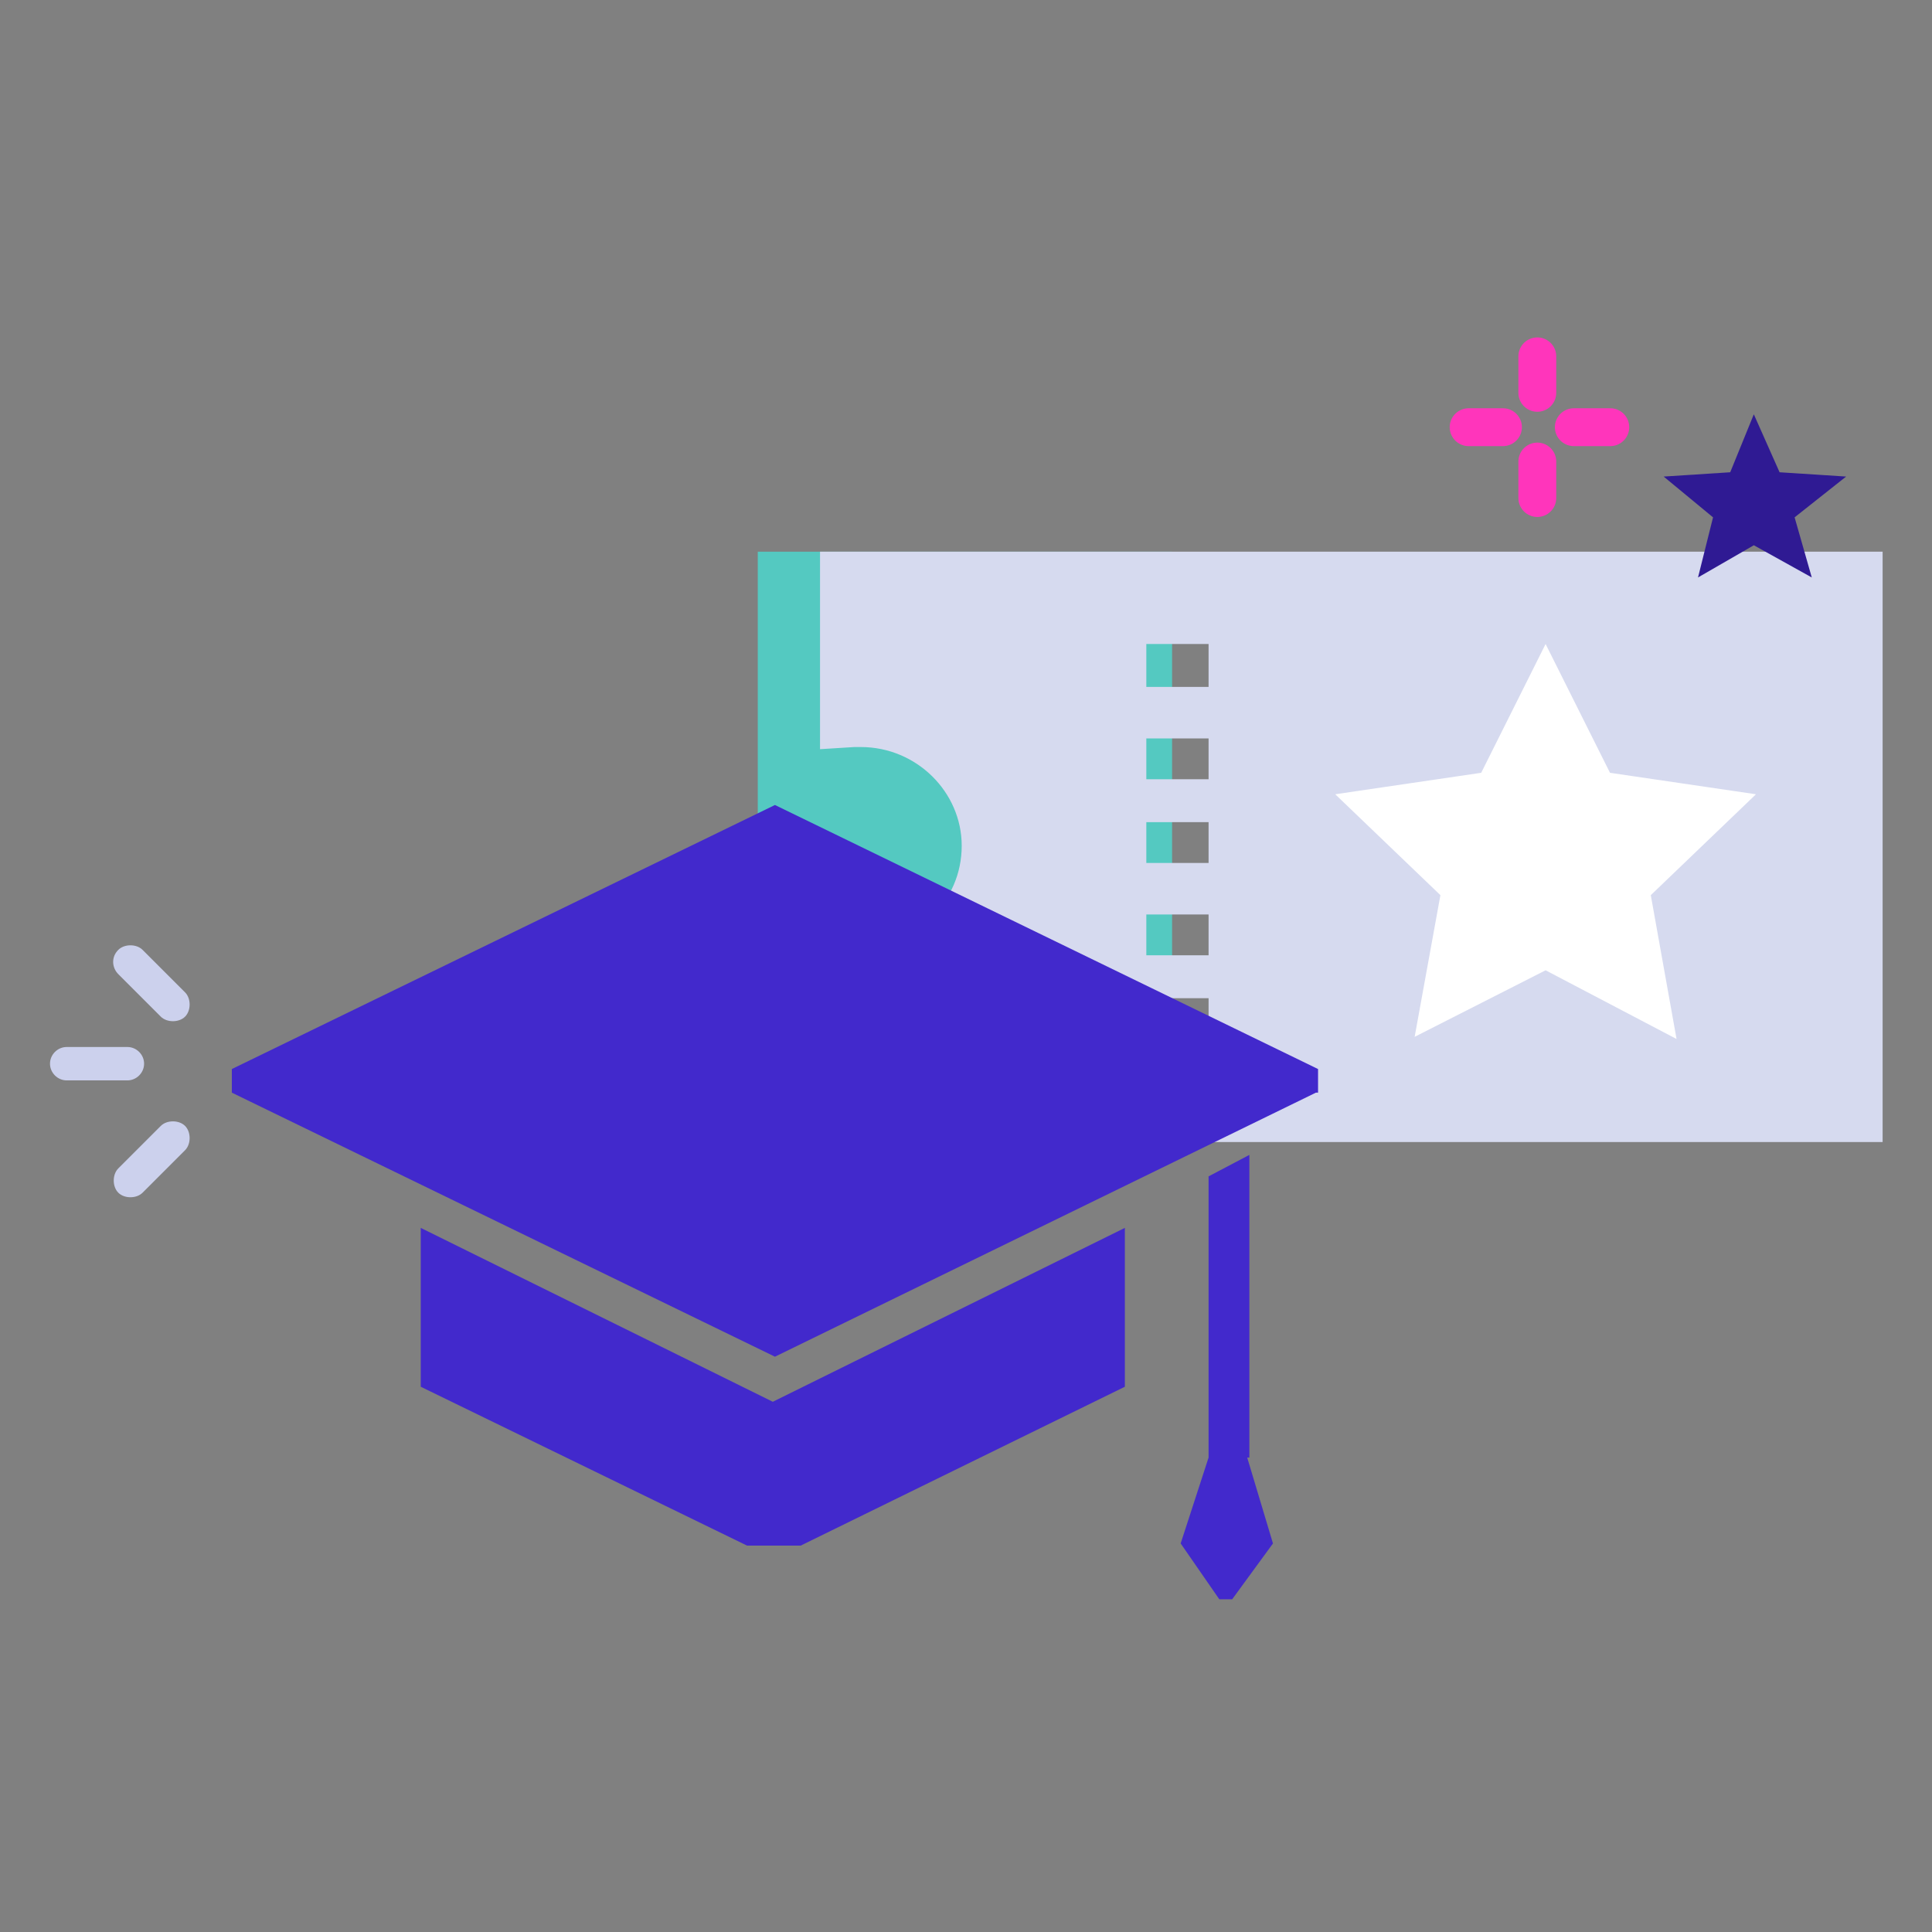 <svg enable-background="new 0 0 90 90" viewBox="0 0 90 90" xmlns="http://www.w3.org/2000/svg"><rect x="0" y="0" width="90" height="90" fill="#808080" stroke="none"/><g transform="translate(-2 1)"><path d="m37.3 24.7h19.3v22.1h-19.3z" fill="#54c9c1"/><path d="m63.9 26.5h25.7v23.9h-25.7z" fill="#fff"/><path d="m40.2 24.7v9.2l1.6-.1h.3c2.6 0 4.7 2.1 4.7 4.6 0 2.6-2.1 4.6-4.7 4.6-.1 0-.2 0-.3 0h-1.6v9.2h49.5v-27.5zm18.1 22.7h-2.9v-1.9h2.9zm0-3.9h-2.9v-1.9h2.9zm0-4.3h-2.9v-1.9h2.9zm0-3.9h-2.9v-1.9h2.9zm0-4.3h-2.9v-2h2.9zm21.8 16.4-6.1-3.2-6.1 3.1 1.2-6.6-4.9-4.7 6.8-1 3-6 3 6 6.8 1-4.9 4.7z" fill="#d6daef"/><path d="m63.3 49.9-25.2 12.3-25.3-12.3v-1.1l25.3-12.3 25.3 12.3v1.1zm-41.7 6.3 16.4 8.1 16.4-8.1v7.3.1l-15.1 7.4h-2.5l-15.2-7.4zm38.5 10.7 1.2 4-1.9 2.6h-.6l-1.8-2.6 1.3-4v-13.1l1.9-1v14.1z" fill="#4229cc"/><g fill="#ccd1ed" transform="matrix(.707 -.707 .707 .707 .37 33.421)"><path d="m-1.9 12c.4 0 .8.4.8.8v2.8c0 .4-.4.8-.8.8-.4 0-.8-.4-.8-.8v-2.8c0-.4.3-.8.8-.8z"/><path d="m-7.9 13.5c.3-.3.8-.3 1.1 0l2 2c.3.3.3.8 0 1.1-.3.3-.8.3-1.1 0l-2-2c-.3-.3-.3-.8 0-1.1z"/><path d="m-9.1 19.2h2.8c.4 0 .8.4.8.8 0 .4-.4.8-.8.8h-2.8c-.4 0-.8-.4-.8-.8 0-.4.4-.8.8-.8z"/></g><path d="m83.7 24.4-2.6 1.5.7-2.8-2.3-1.9 3.1-.2 1.1-2.7 1.2 2.7 3.1.2-2.4 1.9.8 2.8z" fill="#2f1a93"/><g fill="none" stroke="#ff35bb" stroke-linecap="round" stroke-linejoin="round" stroke-width="1.763" transform="translate(68.814)"><path d="m3.2 18.9h-1.6"/><path d="m8.2 18.9h-1.7"/><path d="m4.8 15.6v1.7"/><path d="m4.8 20.5v1.7"/></g></g></svg>